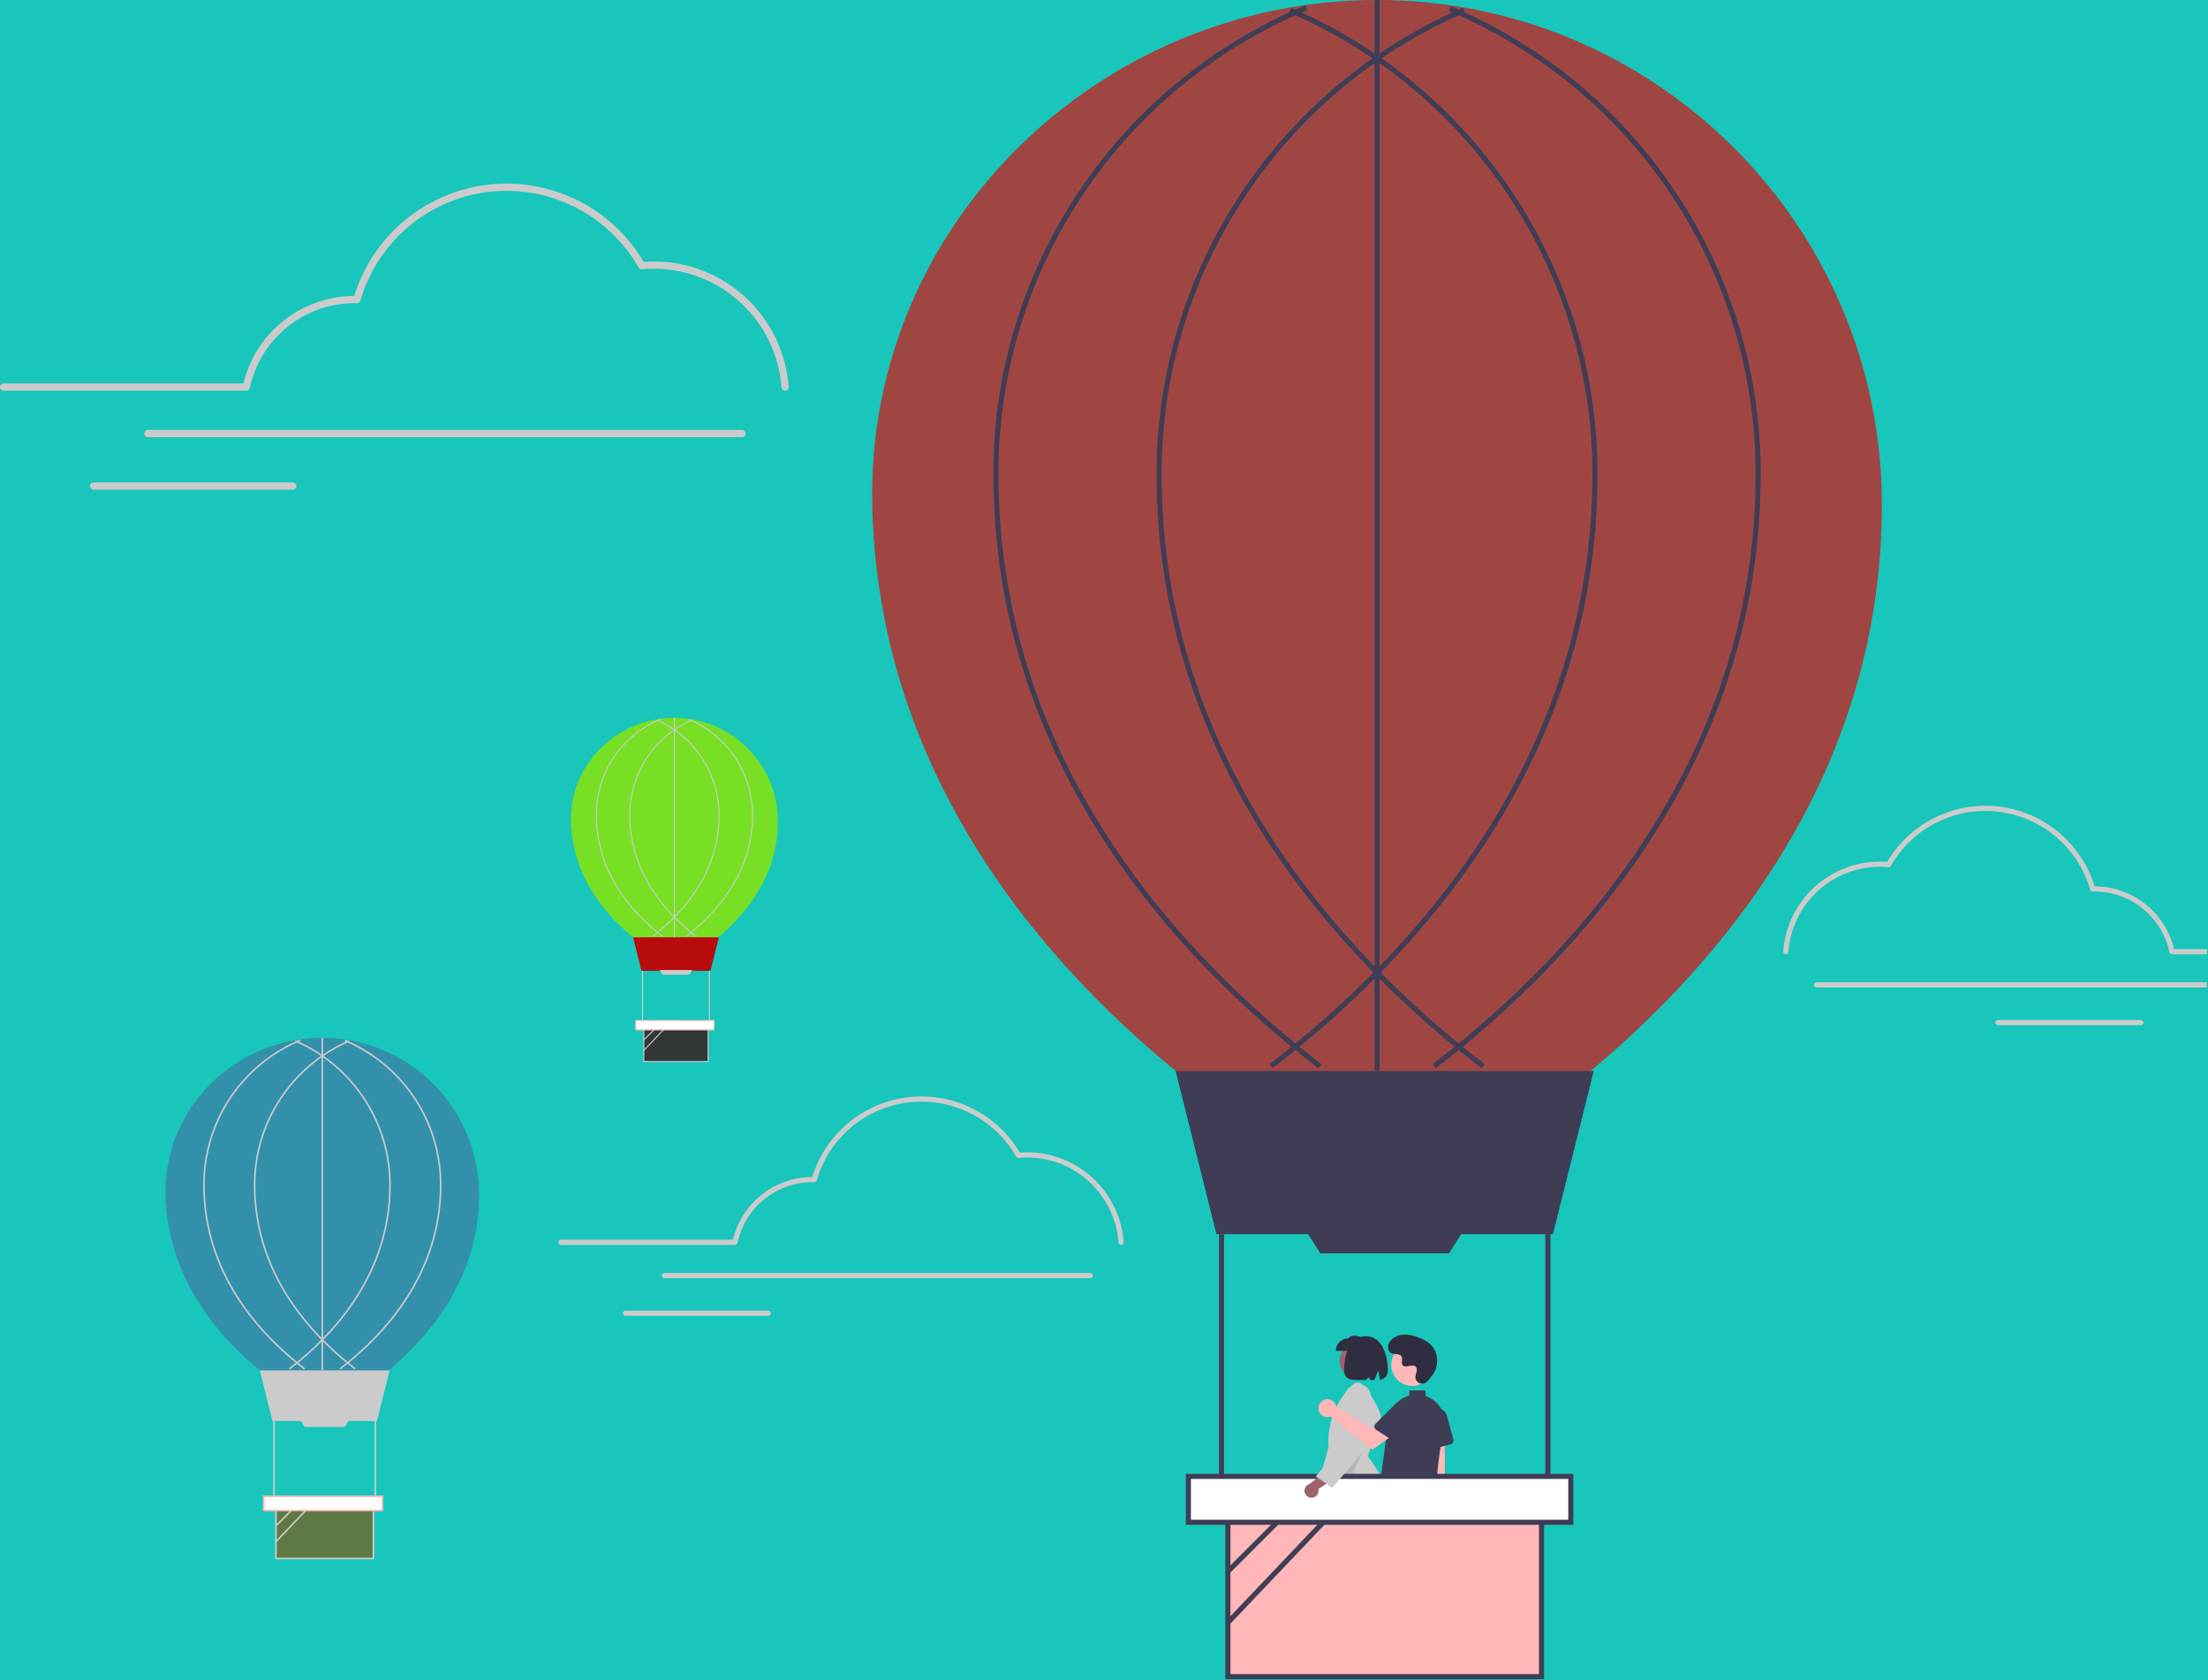 <svg width="866" height="659" viewBox="0 0 866 659" fill="none" xmlns="http://www.w3.org/2000/svg">
<rect width="866" height="659" fill="#18C6BB"/>
<g id="undraw_Floating_re_xtcj 1" clip-path="url(#clip0_0:1)">
<g id="cloud3">
<path id="Vector" d="M307.917 153.234C307.558 153.234 307.212 153.098 306.95 152.852C306.687 152.607 306.527 152.272 306.502 151.913C305.573 139.292 299.912 127.486 290.652 118.86C281.392 110.233 269.217 105.421 256.561 105.387C255.046 105.387 253.455 105.464 251.832 105.616C251.56 105.641 251.287 105.588 251.045 105.463C250.803 105.337 250.602 105.144 250.466 104.908C244.653 94.732 235.972 86.494 225.506 81.221C215.04 75.949 203.253 73.875 191.616 75.259C179.979 76.643 169.007 81.424 160.07 89.004C151.133 96.584 144.626 106.629 141.362 117.884C141.276 118.186 141.091 118.45 140.839 118.635C140.586 118.821 140.278 118.917 139.965 118.909L139.587 118.897C139.39 118.891 139.194 118.884 138.996 118.884C129.397 118.914 120.096 122.225 112.638 128.268C105.18 134.311 100.012 142.723 97.992 152.107C97.924 152.426 97.75 152.712 97.496 152.917C97.243 153.123 96.927 153.235 96.602 153.235H1.421C1.045 153.234 0.684 153.083 0.419 152.817C0.153 152.551 0.004 152.19 0.004 151.814C0.004 151.438 0.153 151.077 0.419 150.811C0.684 150.544 1.045 150.394 1.421 150.393H95.465C97.832 140.632 103.401 131.946 111.282 125.719C119.163 119.493 128.903 116.086 138.947 116.043C142.523 104.476 149.38 94.198 158.687 86.455C167.993 78.712 179.348 73.839 191.371 72.427C203.395 71.015 215.569 73.125 226.417 78.501C237.264 83.876 246.316 92.287 252.474 102.709C253.872 102.6 255.243 102.546 256.561 102.546C269.935 102.582 282.802 107.667 292.588 116.784C302.373 125.901 308.355 138.376 309.336 151.714C309.349 151.9 309.326 152.087 309.266 152.264C309.207 152.441 309.114 152.605 308.991 152.746C308.869 152.887 308.72 153.002 308.553 153.085C308.386 153.168 308.204 153.218 308.018 153.231C307.984 153.233 307.951 153.234 307.917 153.234Z" fill="#CBCBCB"/>
<path id="Vector_2" d="M291.013 171.451H58.015C57.638 171.451 57.277 171.301 57.01 171.035C56.744 170.768 56.594 170.407 56.594 170.03C56.594 169.653 56.744 169.292 57.01 169.025C57.277 168.759 57.638 168.609 58.015 168.609H291.013C291.39 168.609 291.752 168.759 292.018 169.025C292.284 169.292 292.434 169.653 292.434 170.03C292.434 170.407 292.284 170.768 292.018 171.035C291.752 171.301 291.39 171.451 291.013 171.451Z" fill="#CBCBCB"/>
<path id="Vector_3" d="M114.844 192.051H36.704C36.517 192.052 36.332 192.015 36.159 191.944C35.986 191.873 35.829 191.768 35.697 191.636C35.565 191.504 35.459 191.348 35.388 191.175C35.316 191.002 35.279 190.817 35.279 190.63C35.279 190.444 35.316 190.259 35.388 190.086C35.459 189.913 35.565 189.756 35.697 189.625C35.829 189.493 35.986 189.388 36.159 189.317C36.332 189.246 36.517 189.209 36.704 189.21H114.844C115.22 189.211 115.58 189.361 115.846 189.627C116.111 189.894 116.261 190.254 116.261 190.63C116.261 191.007 116.111 191.367 115.846 191.634C115.58 191.9 115.22 192.05 114.844 192.051Z" fill="#CBCBCB"/>
</g>
<path id="Vector_4" d="M187.901 468.486C187.901 526.246 127.346 553.883 127.346 553.883C127.346 553.883 66.171 526.246 64.929 468.486C64.198 434.536 92.457 407 126.415 407C134.489 407 142.484 408.59 149.944 411.68C157.404 414.77 164.182 419.299 169.892 425.009C175.601 430.718 180.13 437.497 183.22 444.956C186.31 452.416 187.901 460.412 187.901 468.486V468.486Z" fill="#721182" fill-opacity="0.3"/>
<path id="Vector_5" d="M147.842 557.299H106.851L101.882 537.425H152.81L147.842 557.299Z" fill="#CBCBCB"/>
<path id="Vector_6" d="M146.444 591.288H108.248V611.192H146.444V591.288Z" fill="#5F7945"/>
<path id="Vector_7" d="M146.755 611.503H107.938V590.977H146.755V611.503ZM108.559 610.882H146.134V591.598H108.559V610.882Z" fill="#CBCBCB"/>
<path id="Vector_8" d="M135.176 559.643H119.517L117.72 556.819H136.973L135.176 559.643Z" fill="#CBCBCB"/>
<path id="Vector_9" d="M107.783 557.299H107.161V587.732H107.783V557.299Z" fill="#CBCBCB"/>
<path id="Vector_10" d="M147.531 557.299H146.91V587.732H147.531V557.299Z" fill="#CBCBCB"/>
<path id="Vector_11" d="M133.572 537.088L133.192 536.596C151.135 522.76 172.523 499.056 172.523 464.706C172.537 452.676 168.999 440.909 162.352 430.881C155.705 420.853 146.245 413.011 135.159 408.338L135.401 407.766C146.6 412.487 156.156 420.408 162.87 430.538C169.584 440.667 173.158 452.554 173.144 464.706C173.144 499.309 151.624 523.167 133.572 537.088Z" fill="#CBCBCB"/>
<path id="Vector_12" d="M113.697 537.089L113.318 536.597C131.26 522.76 152.648 499.057 152.648 464.706C152.653 452.757 149.157 441.067 142.593 431.082C136.029 421.097 126.683 413.253 115.71 408.52L115.957 407.95C127.04 412.731 136.481 420.654 143.112 430.741C149.743 440.827 153.274 452.635 153.269 464.706C153.269 499.309 131.75 523.167 113.697 537.089Z" fill="#CBCBCB"/>
<path id="Vector_13" d="M139.132 537.088C121.079 523.167 99.56 499.309 99.56 464.706C99.555 452.635 103.086 440.827 109.717 430.741C116.349 420.654 125.789 412.731 136.873 407.95L137.119 408.52C126.147 413.253 116.801 421.096 110.236 431.082C103.672 441.067 100.176 452.757 100.181 464.706C100.181 499.056 121.569 522.76 139.511 536.596L139.132 537.088Z" fill="#CBCBCB"/>
<path id="Vector_14" d="M119.258 537.088C101.205 523.167 79.686 499.309 79.686 464.706C79.665 452.506 83.265 440.573 90.028 430.419C96.791 420.264 106.414 412.344 117.68 407.66L117.92 408.234C106.767 412.87 97.24 420.711 90.545 430.763C83.85 440.816 80.287 452.628 80.307 464.706C80.307 499.057 101.695 522.76 119.637 536.596L119.258 537.088Z" fill="#CBCBCB"/>
<path id="Vector_15" d="M126.725 407H126.104V537.425H126.725V407Z" fill="#CBCBCB"/>
<path id="Vector_16" d="M119.417 586.775L108.029 598.163L108.468 598.602L119.857 587.214L119.417 586.775Z" fill="#CBCBCB"/>
<path id="Vector_17" d="M124.954 586.585L108.024 604.39L108.474 604.818L125.404 587.013L124.954 586.585Z" fill="#CBCBCB"/>
<path id="Vector_18" d="M150.015 586.8H103.435V592.39H150.015V586.8Z" fill="white"/>
<path id="Vector_19" d="M150.326 592.7H103.125V586.49H150.326V592.7ZM103.746 592.079H149.705V587.111H103.746V592.079Z" fill="#FFB7B7"/>
<path id="Vector_20" d="M305.091 322.106C305.091 360.229 265.122 378.471 265.122 378.471C265.122 378.471 224.744 360.229 223.924 322.106C223.442 299.697 242.094 281.522 264.507 281.522C275.271 281.522 285.593 285.798 293.204 293.409C300.815 301.02 305.091 311.342 305.091 322.106V322.106Z" fill="#7EE31A" fill-opacity="0.93"/>
<path id="Vector_21" d="M278.65 380.726H251.594L248.315 367.608H281.93L278.65 380.726Z" fill="#B80B0B"/>
<path id="Vector_22" d="M277.728 403.16H252.517V416.298H277.728V403.16Z" fill="#313636"/>
<path id="Vector_23" d="M277.933 416.503H252.312V402.955H277.933V416.503ZM252.722 416.093H277.523V403.365H252.722V416.093Z" fill="#CBCBCB"/>
<path id="Vector_24" d="M270.29 382.273H259.954L258.768 380.409H271.476L270.29 382.273Z" fill="#CBCBCB"/>
<path id="Vector_25" d="M252.209 380.726H251.799V400.813H252.209V380.726Z" fill="#CBCBCB"/>
<path id="Vector_26" d="M278.445 380.726H278.035V400.813H278.445V380.726Z" fill="#CBCBCB"/>
<path id="Vector_27" d="M269.231 367.386L268.981 367.061C280.824 357.929 294.941 342.283 294.941 319.611C294.95 311.67 292.615 303.903 288.228 297.284C283.84 290.666 277.597 285.49 270.279 282.405L270.439 282.028C277.831 285.143 284.138 290.372 288.569 297.058C293.001 303.744 295.36 311.59 295.351 319.611C295.351 342.45 281.147 358.197 269.231 367.386Z" fill="#CBCBCB"/>
<path id="Vector_28" d="M256.113 367.386L255.863 367.062C267.706 357.929 281.823 342.283 281.823 319.611C281.826 311.723 279.519 304.008 275.186 297.417C270.853 290.827 264.684 285.649 257.442 282.525L257.605 282.149C264.92 285.305 271.152 290.534 275.528 297.192C279.905 303.85 282.236 311.643 282.233 319.611C282.233 342.45 268.029 358.197 256.113 367.386Z" fill="#CBCBCB"/>
<path id="Vector_29" d="M272.901 367.386C260.986 358.197 246.782 342.45 246.782 319.611C246.779 311.643 249.11 303.849 253.486 297.192C257.863 290.534 264.095 285.305 271.41 282.149L271.573 282.525C264.331 285.649 258.162 290.826 253.829 297.417C249.496 304.008 247.189 311.723 247.192 319.611C247.192 342.283 261.309 357.929 273.152 367.061L272.901 367.386Z" fill="#CBCBCB"/>
<path id="Vector_30" d="M259.783 367.386C247.868 358.197 233.664 342.45 233.664 319.611C233.651 311.558 236.026 303.682 240.49 296.979C244.954 290.277 251.306 285.049 258.742 281.958L258.9 282.336C251.539 285.397 245.251 290.572 240.832 297.207C236.413 303.842 234.061 311.639 234.074 319.611C234.074 342.284 248.191 357.929 260.034 367.061L259.783 367.386Z" fill="#CBCBCB"/>
<path id="Vector_31" d="M264.712 281.522H264.302V367.608H264.712V281.522Z" fill="#CBCBCB"/>
<path id="Vector_32" d="M259.889 400.181L252.372 407.698L252.662 407.988L260.179 400.471L259.889 400.181Z" fill="#CBCBCB"/>
<path id="Vector_33" d="M263.543 400.056L252.369 411.808L252.666 412.091L263.84 400.339L263.543 400.056Z" fill="#CBCBCB"/>
<path id="Vector_34" d="M280.085 400.198H249.34V403.887H280.085V400.198Z" fill="white"/>
<path id="Vector_35" d="M280.29 404.092H249.135V399.993H280.29V404.092ZM249.545 403.682H279.88V400.403H249.545V403.682Z" fill="#FFB7B7"/>
<path id="Vector_36" d="M522.992 647.768H519.639L518.044 634.839H522.992V647.768Z" fill="#9F616A"/>
<path id="Vector_37" d="M523.847 651.018H513.038V650.881C513.039 649.766 513.483 648.696 514.272 647.907C515.06 647.119 516.13 646.675 517.245 646.674H523.847V651.018Z" fill="#2F2E41"/>
<path id="Vector_38" d="M566.219 641.416L563.345 643.143L555.319 632.881L559.56 630.333L566.219 641.416Z" fill="#9F616A"/>
<path id="Vector_39" d="M559.36 649.328L559.29 649.211C558.716 648.254 558.546 647.109 558.816 646.027C559.086 644.944 559.774 644.013 560.729 643.438L566.388 640.038L568.625 643.761L559.36 649.328Z" fill="#2F2E41"/>
<path id="Vector_40" d="M523.863 645.1L523.805 645.1C522.175 645.095 520.545 645.001 518.925 644.819C518.307 644.758 517.637 644.692 516.83 644.625L516.802 644.62C516.251 644.456 516.236 639.291 516.47 621.609C516.589 612.553 516.725 602.289 516.564 595.752L516.562 595.687L516.61 595.645C519.526 593.089 523.005 591.259 526.763 590.305C530.521 589.351 534.452 589.3 538.234 590.155L538.293 590.168L538.323 590.22C541.618 595.794 546.592 603.823 551.403 611.589C562.446 629.414 565.604 634.657 565.258 635.052L565.216 635.084C564.462 635.461 563.896 635.752 563.414 635.998C561.509 636.985 559.552 637.868 557.551 638.643L557.462 638.679L557.398 638.609C546.193 626.331 536.869 612.616 531.101 599.937C530.427 604.265 529.609 609.917 528.745 615.889C526.26 633.062 524.58 644.37 523.904 645.059L523.863 645.1Z" fill="#2F2E41"/>
<path id="Vector_41" d="M526.882 597.073C533.563 597.043 540.201 598.154 546.508 600.358C546.728 589.77 543.178 579.447 536.493 571.233L536.444 571.174L536.469 571.101C538.229 566.015 540.048 560.758 541.674 555.528L541.65 555.44C540.509 551.387 538.062 547.291 534.168 542.918C533.746 542.481 533.173 542.22 532.566 542.189C531.958 542.159 531.362 542.36 530.897 542.753C527.486 545.872 524.829 549.727 523.127 554.026C521.425 558.324 520.724 562.953 521.076 567.563L521.078 567.589L521.071 567.614C518.022 577.944 516.915 583.25 515.939 587.931C515.226 591.346 514.609 594.302 513.371 598.527C517.81 597.561 522.339 597.074 526.882 597.073V597.073Z" fill="#CBCBCB"/>
<path id="Vector_42" opacity="0.1" d="M536.719 564.419L526.8 586.013L521.133 580.277L536.719 564.419Z" fill="black"/>
<path id="Vector_43" d="M532.478 540.816C536.375 540.816 539.535 537.657 539.535 533.759C539.535 529.862 536.375 526.703 532.478 526.703C528.581 526.703 525.421 529.862 525.421 533.759C525.421 537.657 528.581 540.816 532.478 540.816Z" fill="#9F616A"/>
<path id="Vector_44" d="M523.922 529.773H535.127V524.889C532.668 523.912 530.261 523.081 528.806 524.889C527.511 524.889 526.268 525.403 525.352 526.319C524.436 527.235 523.922 528.478 523.922 529.773V529.773Z" fill="#2F2E41"/>
<path id="Vector_45" d="M535.748 524.027C542.446 524.027 544.321 532.423 544.321 537.161C544.321 539.802 543.127 540.747 541.249 541.067L540.586 537.531L539.033 541.219C538.506 541.222 537.952 541.212 537.378 541.201L536.851 540.117L535.677 541.181C530.975 541.188 527.174 541.874 527.174 537.161C527.174 532.423 528.818 524.027 535.748 524.027Z" fill="#2F2E41"/>
<path id="Vector_46" d="M738.091 198C738.091 384 543.091 473 543.091 473C543.091 473 346.091 384 342.091 198C339.74 88.673 430.739 0 540.091 0C649.443 0 738.091 88.648 738.091 198Z" fill="#CF1A1A" fill-opacity="0.74"/>
<path id="Vector_47" d="M547.274 646.307H543.163L541.208 630.453H547.274V646.307Z" fill="#FFB7B7"/>
<path id="Vector_48" d="M540.227 645.132H548.154V650.123H535.236C535.236 649.468 535.365 648.819 535.616 648.213C535.867 647.608 536.235 647.058 536.698 646.594C537.162 646.131 537.712 645.763 538.317 645.512C538.923 645.261 539.572 645.132 540.227 645.132Z" fill="#2F2E41"/>
<path id="Vector_49" d="M562.696 646.307H558.586L556.63 630.453H562.697L562.696 646.307Z" fill="#FFB7B7"/>
<path id="Vector_50" d="M555.65 645.132H563.577V650.123H550.659C550.659 648.8 551.184 647.53 552.12 646.594C553.056 645.658 554.326 645.132 555.65 645.132Z" fill="#2F2E41"/>
<path id="Vector_51" d="M562.194 599.089C561.751 598.804 561.376 598.425 561.095 597.98C560.814 597.534 560.635 597.033 560.569 596.51C560.503 595.988 560.552 595.458 560.714 594.956C560.875 594.455 561.144 593.995 561.502 593.609L558.796 555.202L566.592 555.958L566.806 593.57C567.414 594.215 567.765 595.061 567.792 595.947C567.819 596.833 567.519 597.698 566.951 598.378C566.382 599.058 565.584 599.506 564.707 599.637C563.831 599.768 562.936 599.573 562.194 599.089Z" fill="#FFB7B7"/>
<path id="Vector_52" d="M547.079 638.32L542.555 638.104C542.169 638.086 541.805 637.921 541.538 637.642C541.271 637.364 541.12 636.994 541.118 636.608L540.802 590.825C540.8 590.608 540.846 590.393 540.935 590.195C541.025 589.997 541.156 589.82 541.319 589.677C541.483 589.534 541.676 589.429 541.884 589.367C542.093 589.306 542.312 589.29 542.527 589.321L560.629 591.949C560.987 591.999 561.315 592.177 561.552 592.449C561.789 592.721 561.921 593.07 561.921 593.431L564.25 635.853C564.251 636.053 564.213 636.25 564.138 636.434C564.063 636.619 563.952 636.786 563.812 636.928C563.672 637.069 563.505 637.181 563.321 637.258C563.137 637.334 562.94 637.374 562.741 637.374H557.863C557.503 637.375 557.154 637.247 556.881 637.013C556.607 636.779 556.427 636.455 556.372 636.099C556.372 636.099 552.688 604.279 552.182 604.297C551.673 604.307 548.649 636.992 548.649 636.992C548.604 637.358 548.427 637.695 548.151 637.94C547.876 638.185 547.52 638.321 547.151 638.322C547.127 638.322 547.103 638.321 547.079 638.32Z" fill="#2F2E41"/>
<path id="Vector_53" d="M560.561 568.108C560.378 567.976 560.227 567.806 560.12 567.608C560.012 567.411 559.95 567.192 559.938 566.967L559.366 556.616C559.31 555.59 559.635 554.58 560.279 553.78C560.923 552.98 561.841 552.447 562.855 552.283C563.869 552.12 564.908 552.337 565.771 552.894C566.634 553.451 567.26 554.308 567.529 555.299L570.038 564.554C570.142 564.94 570.089 565.352 569.89 565.699C569.691 566.046 569.363 566.3 568.977 566.405L561.839 568.341C561.622 568.4 561.394 568.41 561.173 568.369C560.952 568.329 560.743 568.24 560.561 568.108V568.108Z" fill="#3F3D56"/>
<path id="Vector_54" d="M553.893 543.506C558.441 543.506 562.127 539.819 562.127 535.271C562.127 530.723 558.441 527.037 553.893 527.037C549.345 527.037 545.659 530.723 545.659 535.271C545.659 539.819 549.345 543.506 553.893 543.506Z" fill="#FFB7B7"/>
<path id="Vector_55" d="M559.72 541.786C559.376 542.157 558.933 542.422 558.443 542.55C557.953 542.679 557.437 542.664 556.955 542.509C556.473 542.354 556.045 542.064 555.722 541.674C555.399 541.285 555.194 540.811 555.131 540.308C555.115 540.135 555.116 539.96 555.134 539.787C555.238 538.796 555.81 537.897 555.673 536.852C555.642 536.592 555.545 536.344 555.391 536.131C554.167 534.492 551.293 536.865 550.138 535.381C549.43 534.471 550.262 533.038 549.719 532.021C549.001 530.679 546.876 531.341 545.543 530.606C544.061 529.788 544.149 527.513 545.125 526.129C545.761 525.312 546.568 524.644 547.491 524.174C548.414 523.705 549.429 523.444 550.464 523.411C552.536 523.363 554.594 523.764 556.496 524.589C558.742 525.319 560.724 526.693 562.196 528.541C562.957 529.752 563.44 531.117 563.609 532.538C563.777 533.959 563.628 535.399 563.171 536.755C562.673 538.418 560.974 540.45 559.72 541.786Z" fill="#2F2E41"/>
<path id="Vector_56" d="M562.112 549.006C561.969 548.903 561.823 548.802 561.675 548.703C560.884 548.177 560.028 547.757 559.128 547.454V545.291H552.758V547.298C550.646 547.881 548.753 549.071 547.312 550.722C545.872 552.372 544.948 554.409 544.657 556.581L540.319 588.783C540.292 588.984 540.305 589.189 540.358 589.385C540.412 589.581 540.505 589.764 540.631 589.923C540.755 590.081 540.91 590.212 541.086 590.309C541.262 590.405 541.456 590.465 541.655 590.484C544.694 590.878 547.623 591.881 550.265 593.433C552.183 594.496 554.343 595.047 556.536 595.034C558.277 595.027 560.004 594.72 561.641 594.125C561.918 594.023 562.159 593.841 562.333 593.602C562.507 593.363 562.607 593.078 562.619 592.782C562.775 589.317 563.689 571.478 566.349 560.597C566.866 558.463 566.739 556.223 565.985 554.16C565.231 552.097 563.884 550.304 562.112 549.006Z" fill="#3F3D56"/>
<path id="Vector_57" d="M609.091 484H477.091L461.091 420H625.091L609.091 484Z" fill="#3F3D56"/>
<path id="Vector_58" d="M604.591 593.451H481.591V657.549H604.591V593.451Z" fill="#FFB7B7"/>
<path id="Vector_59" d="M605.591 658.549H480.591V592.451H605.591V658.549ZM482.591 656.549H603.591V594.451H482.591V656.549Z" fill="#3F3D56"/>
<path id="Vector_60" d="M568.304 491.547H517.878L512.091 482.453H574.091L568.304 491.547Z" fill="#3F3D56"/>
<path id="Vector_61" d="M480.091 484H478.091V582H480.091V484Z" fill="#3F3D56"/>
<path id="Vector_62" d="M608.091 484H606.091V582H608.091V484Z" fill="#3F3D56"/>
<path id="Vector_63" d="M563.138 418.916L561.917 417.332C619.695 372.776 688.57 296.444 688.57 185.829C688.616 147.087 677.222 109.194 655.818 76.902C634.413 44.61 603.951 19.357 568.251 4.31L569.03 2.468C605.092 17.668 635.864 43.177 657.485 75.797C679.107 108.417 690.616 146.694 690.57 185.829C690.57 297.256 621.272 374.085 563.138 418.916Z" fill="#3F3D56"/>
<path id="Vector_64" d="M499.138 418.917L497.916 417.333C555.695 372.776 624.57 296.444 624.57 185.829C624.585 147.348 613.328 109.705 592.189 77.55C571.05 45.395 540.955 20.137 505.621 4.895L506.414 3.059C542.106 18.455 572.507 43.97 593.861 76.451C615.214 108.932 626.585 146.957 626.57 185.829C626.57 297.257 557.272 374.086 499.138 418.917Z" fill="#3F3D56"/>
<path id="Vector_65" d="M581.044 418.916C522.91 374.086 453.612 297.257 453.612 185.829C453.596 146.957 464.968 108.932 486.322 76.45C507.676 43.969 538.077 18.455 573.77 3.059L574.563 4.895C539.228 20.136 509.133 45.394 487.993 77.549C466.854 109.704 455.596 147.347 455.612 185.829C455.612 296.444 524.486 372.776 582.265 417.332L581.044 418.916Z" fill="#3F3D56"/>
<path id="Vector_66" d="M517.044 418.916C458.91 374.086 389.612 297.257 389.612 185.829C389.547 146.54 401.137 108.114 422.916 75.414C444.696 42.714 475.685 17.209 511.964 2.127L512.735 3.972C476.821 18.903 446.142 44.152 424.582 76.523C403.021 108.895 391.548 146.934 391.612 185.829C391.612 296.445 460.487 372.776 518.265 417.332L517.044 418.916Z" fill="#3F3D56"/>
<path id="Vector_67" d="M541.091 0H539.091V420H541.091V0Z" fill="#3F3D56"/>
<path id="Vector_68" d="M517.558 578.918L480.884 615.592L482.298 617.006L518.972 580.332L517.558 578.918Z" fill="#3F3D56"/>
<path id="Vector_69" d="M535.386 578.308L480.87 635.645L482.319 637.023L536.836 579.686L535.386 578.308Z" fill="#3F3D56"/>
<path id="Vector_70" d="M616.091 579H466.091V597H616.091V579Z" fill="white"/>
<path id="Vector_71" d="M617.091 598H465.091V578H617.091V598ZM467.091 596H615.091V580H467.091V596Z" fill="#3F3D56"/>
<path id="Vector_72" d="M514.605 587.372C515.006 587.344 515.396 587.229 515.748 587.034C516.099 586.839 516.404 586.569 516.64 586.244C516.876 585.918 517.038 585.545 517.114 585.151C517.19 584.756 517.179 584.349 517.081 583.959L525.254 578.605L520.593 576.591L513.546 581.985C512.902 582.193 512.357 582.629 512.013 583.213C511.67 583.796 511.552 584.485 511.683 585.149C511.813 585.813 512.183 586.406 512.722 586.816C513.26 587.225 513.93 587.423 514.605 587.372H514.605Z" fill="#9F616A"/>
<path id="Vector_73" d="M522.469 583.514L522.366 583.441C520.421 582.01 518.262 580.529 516.173 579.098L516.048 579.012L516.147 578.896C520.604 573.681 525.066 568.234 529.382 562.965L529.374 562.946L529.414 562.925L529.431 562.904L529.441 562.912L529.467 562.899L529.349 562.908L528.019 552.476C527.36 551.391 527.024 550.141 527.049 548.873C527.075 547.604 527.461 546.368 528.162 545.311C528.969 544.17 530.169 543.367 531.531 543.055C532.894 542.744 534.324 542.947 535.546 543.625C536.149 544.03 536.654 544.565 537.022 545.192C537.39 545.818 537.613 546.519 537.674 547.243C537.759 547.888 537.7 548.544 537.499 549.163C537.299 549.783 536.963 550.349 536.515 550.822C536.975 555.884 537.178 560.967 537.124 566.05L537.124 566.098L537.094 566.137C532.493 571.982 527.439 577.796 522.552 583.419L522.469 583.514Z" fill="#CBCBCB"/>
<path id="Vector_74" d="M524.053 551.449C524.094 551.63 524.121 551.814 524.133 551.999L538.535 560.308L542.036 558.292L545.768 563.178L538.279 568.515L521.848 555.553C521.178 555.801 520.449 555.839 519.756 555.662C519.064 555.486 518.442 555.102 517.973 554.563C517.504 554.024 517.21 553.355 517.13 552.645C517.051 551.935 517.189 551.217 517.527 550.588C517.865 549.958 518.387 549.447 519.023 549.121C519.659 548.795 520.379 548.671 521.088 548.764C521.796 548.858 522.459 549.165 522.989 549.644C523.519 550.124 523.89 550.753 524.053 551.449H524.053Z" fill="#FFB7B7"/>
<path id="Vector_75" d="M539.05 559.601C539.026 559.377 539.052 559.151 539.127 558.939C539.202 558.727 539.324 558.535 539.483 558.376L546.813 551.044C547.54 550.318 548.509 549.886 549.535 549.833C550.56 549.779 551.57 550.106 552.368 550.753C553.167 551.399 553.697 552.318 553.858 553.332C554.019 554.347 553.799 555.385 553.24 556.246L548.02 564.29C547.802 564.625 547.459 564.861 547.068 564.944C546.677 565.027 546.269 564.952 545.933 564.734L539.729 560.708C539.54 560.586 539.381 560.424 539.264 560.232C539.146 560.04 539.073 559.825 539.05 559.601V559.601Z" fill="#3F3D56"/>
<g id="cloud2">
<path id="Vector_76" d="M439.714 488.228C439.457 488.228 439.209 488.13 439.021 487.954C438.832 487.778 438.718 487.538 438.7 487.281C438.034 478.234 433.976 469.772 427.339 463.588C420.702 457.405 411.974 453.956 402.903 453.931C401.817 453.931 400.677 453.987 399.513 454.095C399.318 454.114 399.123 454.076 398.949 453.986C398.775 453.896 398.632 453.757 398.534 453.588C394.367 446.294 388.145 440.389 380.643 436.61C373.141 432.83 364.693 431.344 356.351 432.336C348.01 433.328 340.146 436.755 333.74 442.188C327.333 447.622 322.669 454.822 320.329 462.889C320.268 463.105 320.136 463.295 319.954 463.428C319.773 463.561 319.553 463.63 319.328 463.624L319.057 463.616C318.916 463.611 318.776 463.606 318.634 463.606C311.753 463.627 305.087 466.001 299.741 470.332C294.395 474.664 290.69 480.693 289.242 487.42C289.194 487.648 289.069 487.853 288.887 488C288.706 488.148 288.48 488.228 288.246 488.228H220.022C219.888 488.228 219.755 488.202 219.631 488.151C219.507 488.1 219.394 488.025 219.299 487.931C219.205 487.836 219.129 487.724 219.078 487.6C219.026 487.476 219 487.343 219 487.209C219 487.075 219.026 486.943 219.078 486.819C219.129 486.695 219.205 486.583 219.299 486.488C219.394 486.394 219.507 486.319 219.631 486.268C219.755 486.217 219.888 486.191 220.022 486.191H287.431C289.128 479.195 293.119 472.968 298.769 468.505C304.418 464.043 311.399 461.601 318.599 461.569C321.162 453.279 326.077 445.911 332.748 440.361C339.418 434.811 347.557 431.318 356.176 430.306C364.794 429.294 373.521 430.806 381.296 434.659C389.071 438.513 395.56 444.541 399.974 452.012C400.975 451.934 401.958 451.895 402.903 451.895C412.489 451.921 421.712 455.566 428.726 462.1C435.74 468.635 440.028 477.578 440.731 487.138C440.741 487.272 440.724 487.406 440.681 487.532C440.639 487.659 440.572 487.777 440.484 487.878C440.397 487.978 440.29 488.061 440.17 488.121C440.051 488.181 439.92 488.216 439.787 488.225C439.763 488.227 439.738 488.228 439.714 488.228Z" fill="#CBCBCB"/>
<path id="Vector_77" d="M427.598 501.285H260.587C260.453 501.285 260.321 501.259 260.197 501.208C260.073 501.157 259.96 501.082 259.865 500.988C259.77 500.893 259.695 500.781 259.644 500.657C259.592 500.533 259.566 500.401 259.566 500.267C259.566 500.133 259.592 500 259.644 499.876C259.695 499.752 259.77 499.64 259.865 499.545C259.96 499.451 260.073 499.376 260.197 499.325C260.321 499.274 260.453 499.248 260.587 499.248H427.598C427.868 499.248 428.127 499.356 428.318 499.547C428.509 499.738 428.616 499.997 428.616 500.267C428.616 500.537 428.509 500.796 428.318 500.987C428.127 501.178 427.868 501.285 427.598 501.285Z" fill="#CBCBCB"/>
<path id="Vector_78" d="M301.322 516.051H245.312C245.178 516.052 245.045 516.026 244.921 515.975C244.797 515.924 244.685 515.849 244.59 515.754C244.495 515.659 244.42 515.547 244.368 515.423C244.317 515.3 244.291 515.167 244.291 515.033C244.291 514.899 244.317 514.766 244.368 514.642C244.42 514.519 244.495 514.406 244.59 514.312C244.685 514.217 244.797 514.142 244.921 514.091C245.045 514.04 245.178 514.014 245.312 514.015H301.322C301.456 514.014 301.588 514.04 301.712 514.091C301.836 514.142 301.949 514.217 302.044 514.312C302.139 514.406 302.214 514.519 302.265 514.642C302.317 514.766 302.343 514.899 302.343 515.033C302.343 515.167 302.317 515.3 302.265 515.423C302.214 515.547 302.139 515.659 302.044 515.754C301.949 515.849 301.836 515.924 301.712 515.975C301.588 516.026 301.456 516.052 301.322 516.051V516.051Z" fill="#CBCBCB"/>
</g>
<g id="cloud1">
<path id="Vector_79" d="M700.414 374.228C700.671 374.228 700.919 374.13 701.108 373.954C701.296 373.778 701.411 373.538 701.429 373.281C702.094 364.234 706.152 355.772 712.789 349.588C719.427 343.405 728.154 339.956 737.225 339.931C738.311 339.931 739.452 339.987 740.615 340.096C740.81 340.114 741.006 340.076 741.179 339.986C741.353 339.896 741.497 339.757 741.594 339.588C745.761 332.294 751.984 326.389 759.485 322.61C766.987 318.83 775.436 317.344 783.777 318.336C792.118 319.328 799.983 322.755 806.389 328.188C812.795 333.622 817.459 340.821 819.799 348.889C819.861 349.105 819.993 349.295 820.174 349.428C820.355 349.561 820.576 349.63 820.8 349.624L821.071 349.616C821.212 349.611 821.353 349.606 821.495 349.606C828.375 349.627 835.041 352.001 840.388 356.332C845.734 360.664 849.438 366.693 850.886 373.42C850.934 373.648 851.059 373.853 851.241 374C851.422 374.148 851.649 374.228 851.882 374.228H920.107C920.241 374.228 920.374 374.202 920.498 374.151C920.621 374.1 920.734 374.025 920.829 373.931C920.924 373.836 920.999 373.724 921.05 373.6C921.102 373.476 921.128 373.344 921.128 373.21C921.128 373.076 921.102 372.943 921.05 372.819C920.999 372.695 920.924 372.583 920.829 372.488C920.734 372.394 920.621 372.319 920.498 372.268C920.374 372.217 920.241 372.191 920.107 372.191H852.697C851 365.195 847.009 358.968 841.36 354.505C835.71 350.043 828.729 347.601 821.53 347.569C818.967 339.279 814.051 331.911 807.381 326.361C800.71 320.811 792.571 317.318 783.953 316.306C775.334 315.294 766.608 316.806 758.833 320.659C751.058 324.513 744.569 330.541 740.155 338.012C739.153 337.934 738.17 337.895 737.225 337.895C727.639 337.921 718.416 341.566 711.402 348.1C704.388 354.635 700.1 363.578 699.397 373.138C699.387 373.272 699.404 373.406 699.447 373.532C699.489 373.659 699.556 373.777 699.644 373.878C699.732 373.978 699.838 374.061 699.958 374.121C700.078 374.181 700.208 374.216 700.341 374.225C700.366 374.227 700.39 374.228 700.414 374.228Z" fill="#CBCBCB"/>
<path id="Vector_80" d="M712.53 387.265H879.541C879.811 387.265 880.07 387.157 880.261 386.966C880.452 386.775 880.559 386.516 880.559 386.246C880.559 385.976 880.452 385.717 880.261 385.526C880.07 385.335 879.811 385.228 879.541 385.228H712.53C712.26 385.228 712.001 385.335 711.81 385.526C711.619 385.717 711.512 385.976 711.512 386.246C711.512 386.516 711.619 386.775 711.81 386.966C712.001 387.157 712.26 387.265 712.53 387.265V387.265Z" fill="#CBCBCB"/>
<path id="Vector_81" d="M783.649 402.051H839.658C839.928 402.05 840.186 401.943 840.376 401.752C840.567 401.561 840.674 401.302 840.674 401.033C840.674 400.763 840.567 400.505 840.376 400.314C840.186 400.123 839.928 400.015 839.658 400.014H783.649C783.515 400.014 783.383 400.041 783.259 400.092C783.135 400.143 783.023 400.218 782.929 400.313C782.834 400.407 782.759 400.52 782.708 400.643C782.657 400.767 782.63 400.899 782.63 401.033C782.63 401.167 782.657 401.299 782.708 401.423C782.759 401.546 782.834 401.658 782.929 401.753C783.023 401.848 783.135 401.922 783.259 401.974C783.383 402.025 783.515 402.051 783.649 402.051V402.051Z" fill="#CBCBCB"/>
</g>
</g>
<defs>
<clipPath id="clip0_0:1">
<rect width="865.573" height="658.549" fill="white"/>
</clipPath>
</defs>
</svg>
